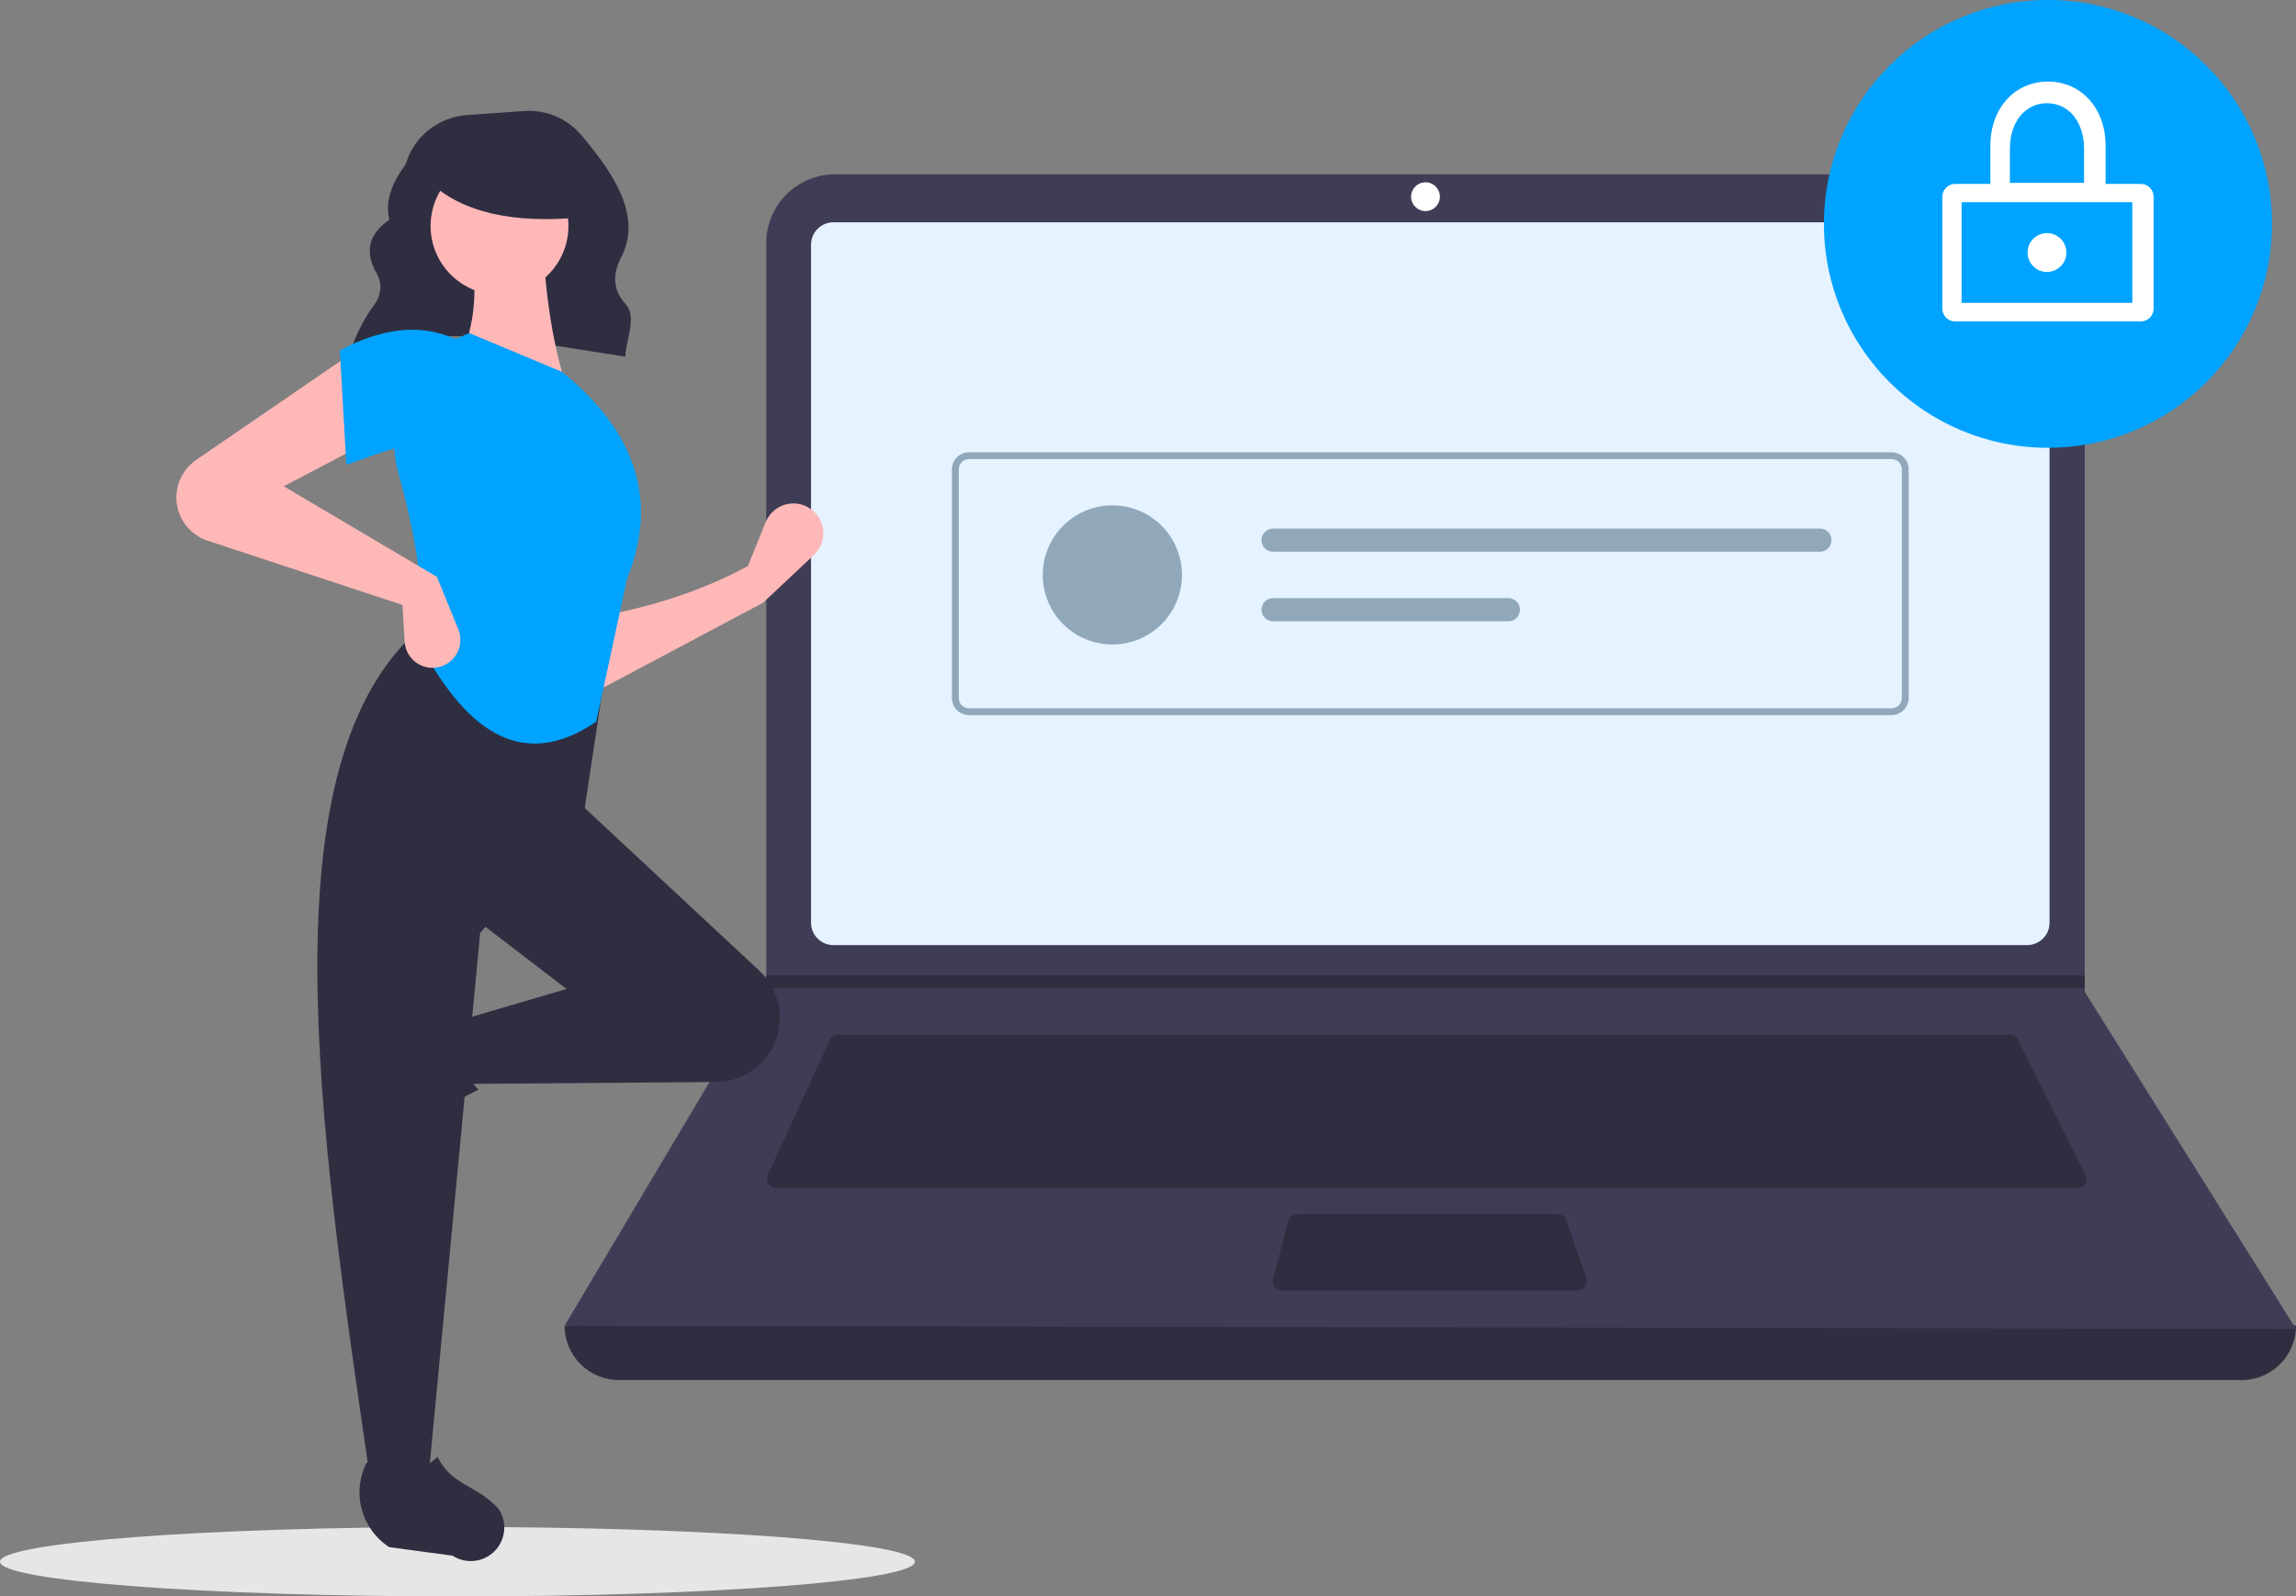 <svg width="650" height="452" viewBox="0 0 650 452" fill="none" xmlns="http://www.w3.org/2000/svg">
<rect x="0" y="0" width="650" height="452" fill="#808080" stroke="none"/>
<g clip-path="url(#clip0_24_1521)">
<path d="M129.508 452C201.034 452 259.016 447.599 259.016 442.169C259.016 436.74 201.034 432.338 129.508 432.338C57.983 432.338 0 436.74 0 442.169C0 447.599 57.983 452 129.508 452Z" fill="#E6E6E6"/>
<path d="M98.994 100.291C121.532 90.71 149.604 96.78 177.019 100.993C177.274 95.891 180.366 89.681 177.127 86.122C173.192 81.797 173.554 77.253 175.922 72.683C181.978 60.997 173.302 48.562 164.542 38.222C162.567 35.897 160.072 34.07 157.258 32.89C154.445 31.709 151.392 31.209 148.349 31.429L132.121 32.588C128.172 32.87 124.404 34.35 121.32 36.831C118.236 39.312 115.984 42.675 114.865 46.471C110.99 51.738 108.916 56.99 110.222 62.215C104.418 66.18 103.443 70.965 106.051 76.359C108.262 79.755 108.239 83.062 105.95 86.276C102.945 90.375 100.643 94.945 99.139 99.799L98.994 100.291Z" fill="#2F2E41"/>
<path d="M634.597 390.747H175.238C171.153 390.747 167.236 389.125 164.347 386.238C161.459 383.351 159.836 379.435 159.836 375.352C326.353 356.01 489.741 356.01 650 375.352C650 379.435 648.377 383.351 645.489 386.238C642.6 389.125 638.682 390.747 634.597 390.747Z" fill="#2F2E41"/>
<path d="M650 376.258L159.836 375.352L216.644 279.816L216.916 279.364V68.813C216.916 66.257 217.419 63.727 218.398 61.366C219.376 59.005 220.81 56.859 222.618 55.052C224.426 53.245 226.573 51.812 228.935 50.834C231.298 49.856 233.83 49.352 236.387 49.353H570.731C573.288 49.352 575.82 49.856 578.182 50.834C580.545 51.812 582.691 53.245 584.499 55.052C586.307 56.859 587.742 59.005 588.72 61.366C589.698 63.727 590.202 66.257 590.202 68.813V280.812L650 376.258Z" fill="#3F3D56"/>
<path d="M235.943 62.936C234.261 62.938 232.649 63.606 231.46 64.795C230.271 65.983 229.602 67.594 229.601 69.275V261.252C229.603 262.933 230.271 264.544 231.46 265.733C232.649 266.921 234.261 267.589 235.943 267.591H573.893C575.575 267.589 577.187 266.921 578.376 265.732C579.565 264.544 580.233 262.933 580.235 261.252V69.275C580.233 67.594 579.565 65.983 578.376 64.795C577.187 63.606 575.575 62.938 573.893 62.936H235.943Z" fill="#E5F2FF"/>
<path d="M237.359 292.947C236.839 292.948 236.331 293.097 235.893 293.377C235.456 293.657 235.108 294.057 234.89 294.528L217.385 332.561C217.195 332.975 217.111 333.43 217.143 333.885C217.174 334.339 217.32 334.779 217.566 335.162C217.811 335.546 218.15 335.862 218.55 336.08C218.95 336.299 219.398 336.413 219.854 336.413H587.962C588.426 336.413 588.881 336.295 589.286 336.07C589.691 335.844 590.031 335.519 590.274 335.125C590.518 334.731 590.657 334.281 590.677 333.819C590.698 333.356 590.6 332.896 590.393 332.482L571.366 294.448C571.142 293.996 570.795 293.616 570.366 293.351C569.936 293.085 569.441 292.945 568.936 292.947H237.359Z" fill="#2F2E41"/>
<path d="M403.559 59.767C405.811 59.767 407.636 57.942 407.636 55.692C407.636 53.441 405.811 51.617 403.559 51.617C401.307 51.617 399.482 53.441 399.482 55.692C399.482 57.942 401.307 59.767 403.559 59.767Z" fill="white"/>
<path d="M367.377 343.658C366.78 343.659 366.199 343.856 365.725 344.219C365.25 344.582 364.909 345.092 364.753 345.668L360.362 361.968C360.253 362.371 360.239 362.793 360.32 363.202C360.401 363.611 360.575 363.996 360.829 364.327C361.083 364.658 361.409 364.926 361.783 365.111C362.157 365.295 362.569 365.391 362.986 365.391H446.49C446.923 365.391 447.35 365.288 447.735 365.089C448.12 364.891 448.452 364.603 448.703 364.25C448.955 363.897 449.118 363.49 449.179 363.061C449.241 362.632 449.199 362.195 449.057 361.786L443.412 345.486C443.227 344.952 442.88 344.489 442.42 344.162C441.96 343.834 441.409 343.658 440.844 343.658H367.377Z" fill="#2F2E41"/>
<path d="M590.202 276.194V279.816H216.644L216.925 279.364V276.194H590.202Z" fill="#2F2E41"/>
<path d="M579.782 126.778C614.81 126.778 643.205 98.397 643.205 63.389C643.205 28.38 614.81 0 579.782 0C544.755 0 516.36 28.38 516.36 63.389C516.36 98.397 544.755 126.778 579.782 126.778Z" fill="#00A3FF"/>
<path d="M606.057 91.008H553.507C552.547 91.007 551.625 90.625 550.946 89.946C550.266 89.267 549.884 88.346 549.883 87.386V55.692C549.884 54.731 550.266 53.81 550.946 53.131C551.625 52.452 552.547 52.07 553.507 52.069H606.057C607.018 52.07 607.939 52.452 608.619 53.131C609.298 53.81 609.68 54.731 609.681 55.692V87.386C609.681 88.346 609.298 89.267 608.619 89.946C607.939 90.625 607.018 91.007 606.057 91.008ZM553.507 55.692V87.386H606.06L606.057 55.692L553.507 55.692Z" fill="white"/>
<path d="M603.667 89H555.333C554.45 88.999 553.602 88.656 552.977 88.045C552.352 87.435 552.001 86.607 552 85.744V57.256C552.001 56.393 552.352 55.565 552.977 54.955C553.602 54.344 554.45 54.001 555.333 54H603.667C604.55 54.001 605.398 54.344 606.023 54.955C606.648 55.565 606.999 56.393 607 57.256V85.744C606.999 86.607 606.648 87.435 606.023 88.045C605.398 88.656 604.55 88.999 603.667 89ZM555.333 57.256V85.744H603.669L603.667 57.256L555.333 57.256Z" fill="white"/>
<path d="M596.091 55.692H563.474V41.203C563.474 30.708 570.333 23.092 579.782 23.092C589.232 23.092 596.091 30.708 596.091 41.203L596.091 55.692ZM567.098 52.069H592.467V41.203C592.467 32.672 587.251 26.714 579.782 26.714C572.314 26.714 567.098 32.672 567.098 41.203L567.098 52.069Z" fill="white"/>
<path d="M593 55H566V42.111C566 32.776 571.678 26 579.5 26C587.322 26 593 32.776 593 42.111L593 55ZM569 51.778H590V42.111C590 34.522 585.682 29.222 579.5 29.222C573.318 29.222 569 34.523 569 42.111L569 51.778Z" fill="white"/>
<path d="M579.5 77C582.538 77 585 74.538 585 71.5C585 68.462 582.538 66 579.5 66C576.462 66 574 68.462 574 71.5C574 74.538 576.462 77 579.5 77Z" fill="white"/>
<path d="M535.508 202.474H274.328C273.046 202.473 271.816 201.963 270.909 201.057C270.003 200.151 269.493 198.922 269.491 197.64V132.887C269.493 131.605 270.003 130.377 270.909 129.47C271.816 128.564 273.046 128.054 274.328 128.053H535.508C536.79 128.054 538.02 128.564 538.926 129.47C539.833 130.377 540.343 131.605 540.345 132.887V197.64C540.343 198.922 539.833 200.151 538.926 201.057C538.02 201.963 536.79 202.473 535.508 202.474ZM274.328 129.986C273.558 129.987 272.821 130.293 272.277 130.837C271.733 131.381 271.427 132.118 271.426 132.887V197.64C271.427 198.409 271.733 199.147 272.277 199.69C272.821 200.234 273.558 200.54 274.328 200.541H535.508C536.277 200.54 537.015 200.234 537.559 199.69C538.103 199.147 538.409 198.409 538.41 197.64V132.887C538.409 132.118 538.103 131.381 537.559 130.837C537.015 130.293 536.277 129.987 535.508 129.986L274.328 129.986Z" fill="#90A8B9"/>
<path d="M314.91 182.471C325.791 182.471 334.612 173.654 334.612 162.779C334.612 151.904 325.791 143.087 314.91 143.087C304.029 143.087 295.208 151.904 295.208 162.779C295.208 173.654 304.029 182.471 314.91 182.471Z" fill="#90A8B9"/>
<path d="M360.412 149.651C359.981 149.651 359.553 149.735 359.154 149.9C358.755 150.064 358.393 150.306 358.087 150.611C357.782 150.916 357.539 151.278 357.374 151.676C357.209 152.075 357.124 152.502 357.124 152.933C357.124 153.365 357.209 153.792 357.374 154.19C357.539 154.589 357.782 154.951 358.087 155.256C358.393 155.561 358.755 155.802 359.154 155.967C359.553 156.132 359.981 156.216 360.412 156.215H515.214C516.085 156.215 516.92 155.869 517.536 155.254C518.151 154.638 518.497 153.804 518.497 152.933C518.497 152.063 518.151 151.228 517.536 150.613C516.92 149.997 516.085 149.651 515.214 149.651H360.412Z" fill="#90A8B9"/>
<path d="M360.412 169.343C359.541 169.343 358.706 169.689 358.09 170.304C357.475 170.92 357.129 171.754 357.129 172.625C357.129 173.495 357.475 174.33 358.09 174.946C358.706 175.561 359.541 175.907 360.412 175.907H427.024C427.895 175.907 428.73 175.561 429.346 174.946C429.961 174.33 430.307 173.495 430.307 172.625C430.307 171.754 429.961 170.92 429.346 170.304C428.73 169.689 427.895 169.343 427.024 169.343H360.412Z" fill="#90A8B9"/>
<path d="M216.002 170.671L167.721 196.326L167.109 174.946C182.868 172.317 197.861 167.739 211.724 160.286L216.773 147.818C217.323 146.459 218.218 145.267 219.368 144.358C220.519 143.449 221.886 142.855 223.336 142.633C224.786 142.412 226.268 142.571 227.637 143.096C229.007 143.62 230.216 144.491 231.147 145.624C232.509 147.281 233.19 149.394 233.052 151.534C232.914 153.674 231.967 155.681 230.403 157.15L216.002 170.671Z" fill="#FFB8B8"/>
<path d="M98.031 318.793C97.679 317.502 97.604 316.151 97.812 314.829C98.019 313.507 98.505 312.243 99.236 311.122L109.842 294.854C112.35 291.006 116.199 288.227 120.642 287.055C125.085 285.884 129.806 286.403 133.887 288.514C129.429 296.097 130.051 302.749 135.426 308.531C127.082 312.602 119.369 317.857 112.528 324.133C111.279 324.984 109.845 325.524 108.344 325.709C106.844 325.894 105.321 325.718 103.903 325.195C102.485 324.673 101.212 323.819 100.191 322.705C99.169 321.592 98.429 320.25 98.031 318.793Z" fill="#2F2E41"/>
<path d="M218.201 297.522C216.596 300.195 214.33 302.412 211.622 303.958C208.913 305.504 205.852 306.329 202.733 306.353L132.274 306.886L129.218 289.172L160.387 280.009L134.107 259.852L162.831 226.256L215.003 274.857C218.053 277.698 220.034 281.498 220.616 285.624C221.198 289.749 220.345 293.949 218.201 297.522Z" fill="#2F2E41"/>
<path d="M121.273 418.668H104.772C89.956 317.166 74.875 215.381 119.439 177.39L171.998 185.941L165.276 230.532L135.94 264.128L121.273 418.668Z" fill="#2F2E41"/>
<path d="M135.778 441.661C134.486 442.013 133.135 442.088 131.812 441.881C130.489 441.674 129.225 441.189 128.103 440.458L110.186 438.051C106.336 435.544 103.555 431.697 102.383 427.256C101.211 422.816 101.73 418.098 103.841 414.019C111.429 418.474 118.085 417.852 123.869 412.479C127.956 420.727 134.689 420.224 141.12 427.172C141.972 428.421 142.512 429.854 142.697 431.353C142.882 432.853 142.706 434.375 142.184 435.792C141.661 437.21 140.807 438.482 139.693 439.503C138.578 440.524 137.236 441.264 135.778 441.661Z" fill="#2F2E41"/>
<path d="M160.387 109.587L129.829 102.257C134.904 91.874 135.322 80.321 132.885 68.051L153.664 67.44C154.315 82.699 156.285 96.954 160.387 109.587Z" fill="#FFB8B8"/>
<path d="M168.785 204.333C146.54 219.483 130.822 204.851 118.828 182.276C120.495 168.462 117.796 151.931 112.798 133.969C110.575 126.046 111.405 117.578 115.124 110.237C118.842 102.896 125.18 97.216 132.884 94.317L159.164 105.312C181.479 123.491 185.871 143.183 177.499 163.951L168.785 204.333Z" fill="#00A3FF"/>
<path d="M104.772 124.858L80.325 137.686L123.717 163.341L129.755 178.226C130.158 179.219 130.354 180.284 130.332 181.356C130.31 182.428 130.069 183.484 129.625 184.46C129.181 185.436 128.543 186.311 127.749 187.032C126.956 187.754 126.024 188.306 125.01 188.655C123.857 189.053 122.628 189.178 121.419 189.021C120.21 188.864 119.053 188.43 118.04 187.752C117.027 187.074 116.185 186.171 115.579 185.113C114.973 184.055 114.621 182.872 114.549 181.655L113.939 171.281L58.788 153.091C56.93 152.478 55.236 151.451 53.834 150.087C52.432 148.723 51.359 147.057 50.696 145.217C49.73 142.535 49.681 139.608 50.556 136.895C51.431 134.182 53.182 131.836 55.534 130.223L99.882 99.814L104.772 124.858Z" fill="#FFB8B8"/>
<path d="M129.218 127.302C119.022 122.836 109.751 127.687 98.049 131.577L96.215 99.203C107.835 93.013 118.914 91.344 129.218 96.149L129.218 127.302Z" fill="#00A3FF"/>
<path d="M141.414 83.476C152.189 83.476 160.924 74.746 160.924 63.976C160.924 53.207 152.189 44.477 141.414 44.477C130.639 44.477 121.904 53.207 121.904 63.976C121.904 74.746 130.639 83.476 141.414 83.476Z" fill="#FFB8B8"/>
<path d="M164.754 61.516C145.438 63.407 130.719 60.249 121.312 51.259V44.019H163.115L164.754 61.516Z" fill="#2F2E41"/>
</g>
<defs>
<clipPath id="clip0_24_1521">
<rect width="650" height="452" fill="white"/>
</clipPath>
</defs>
</svg>
